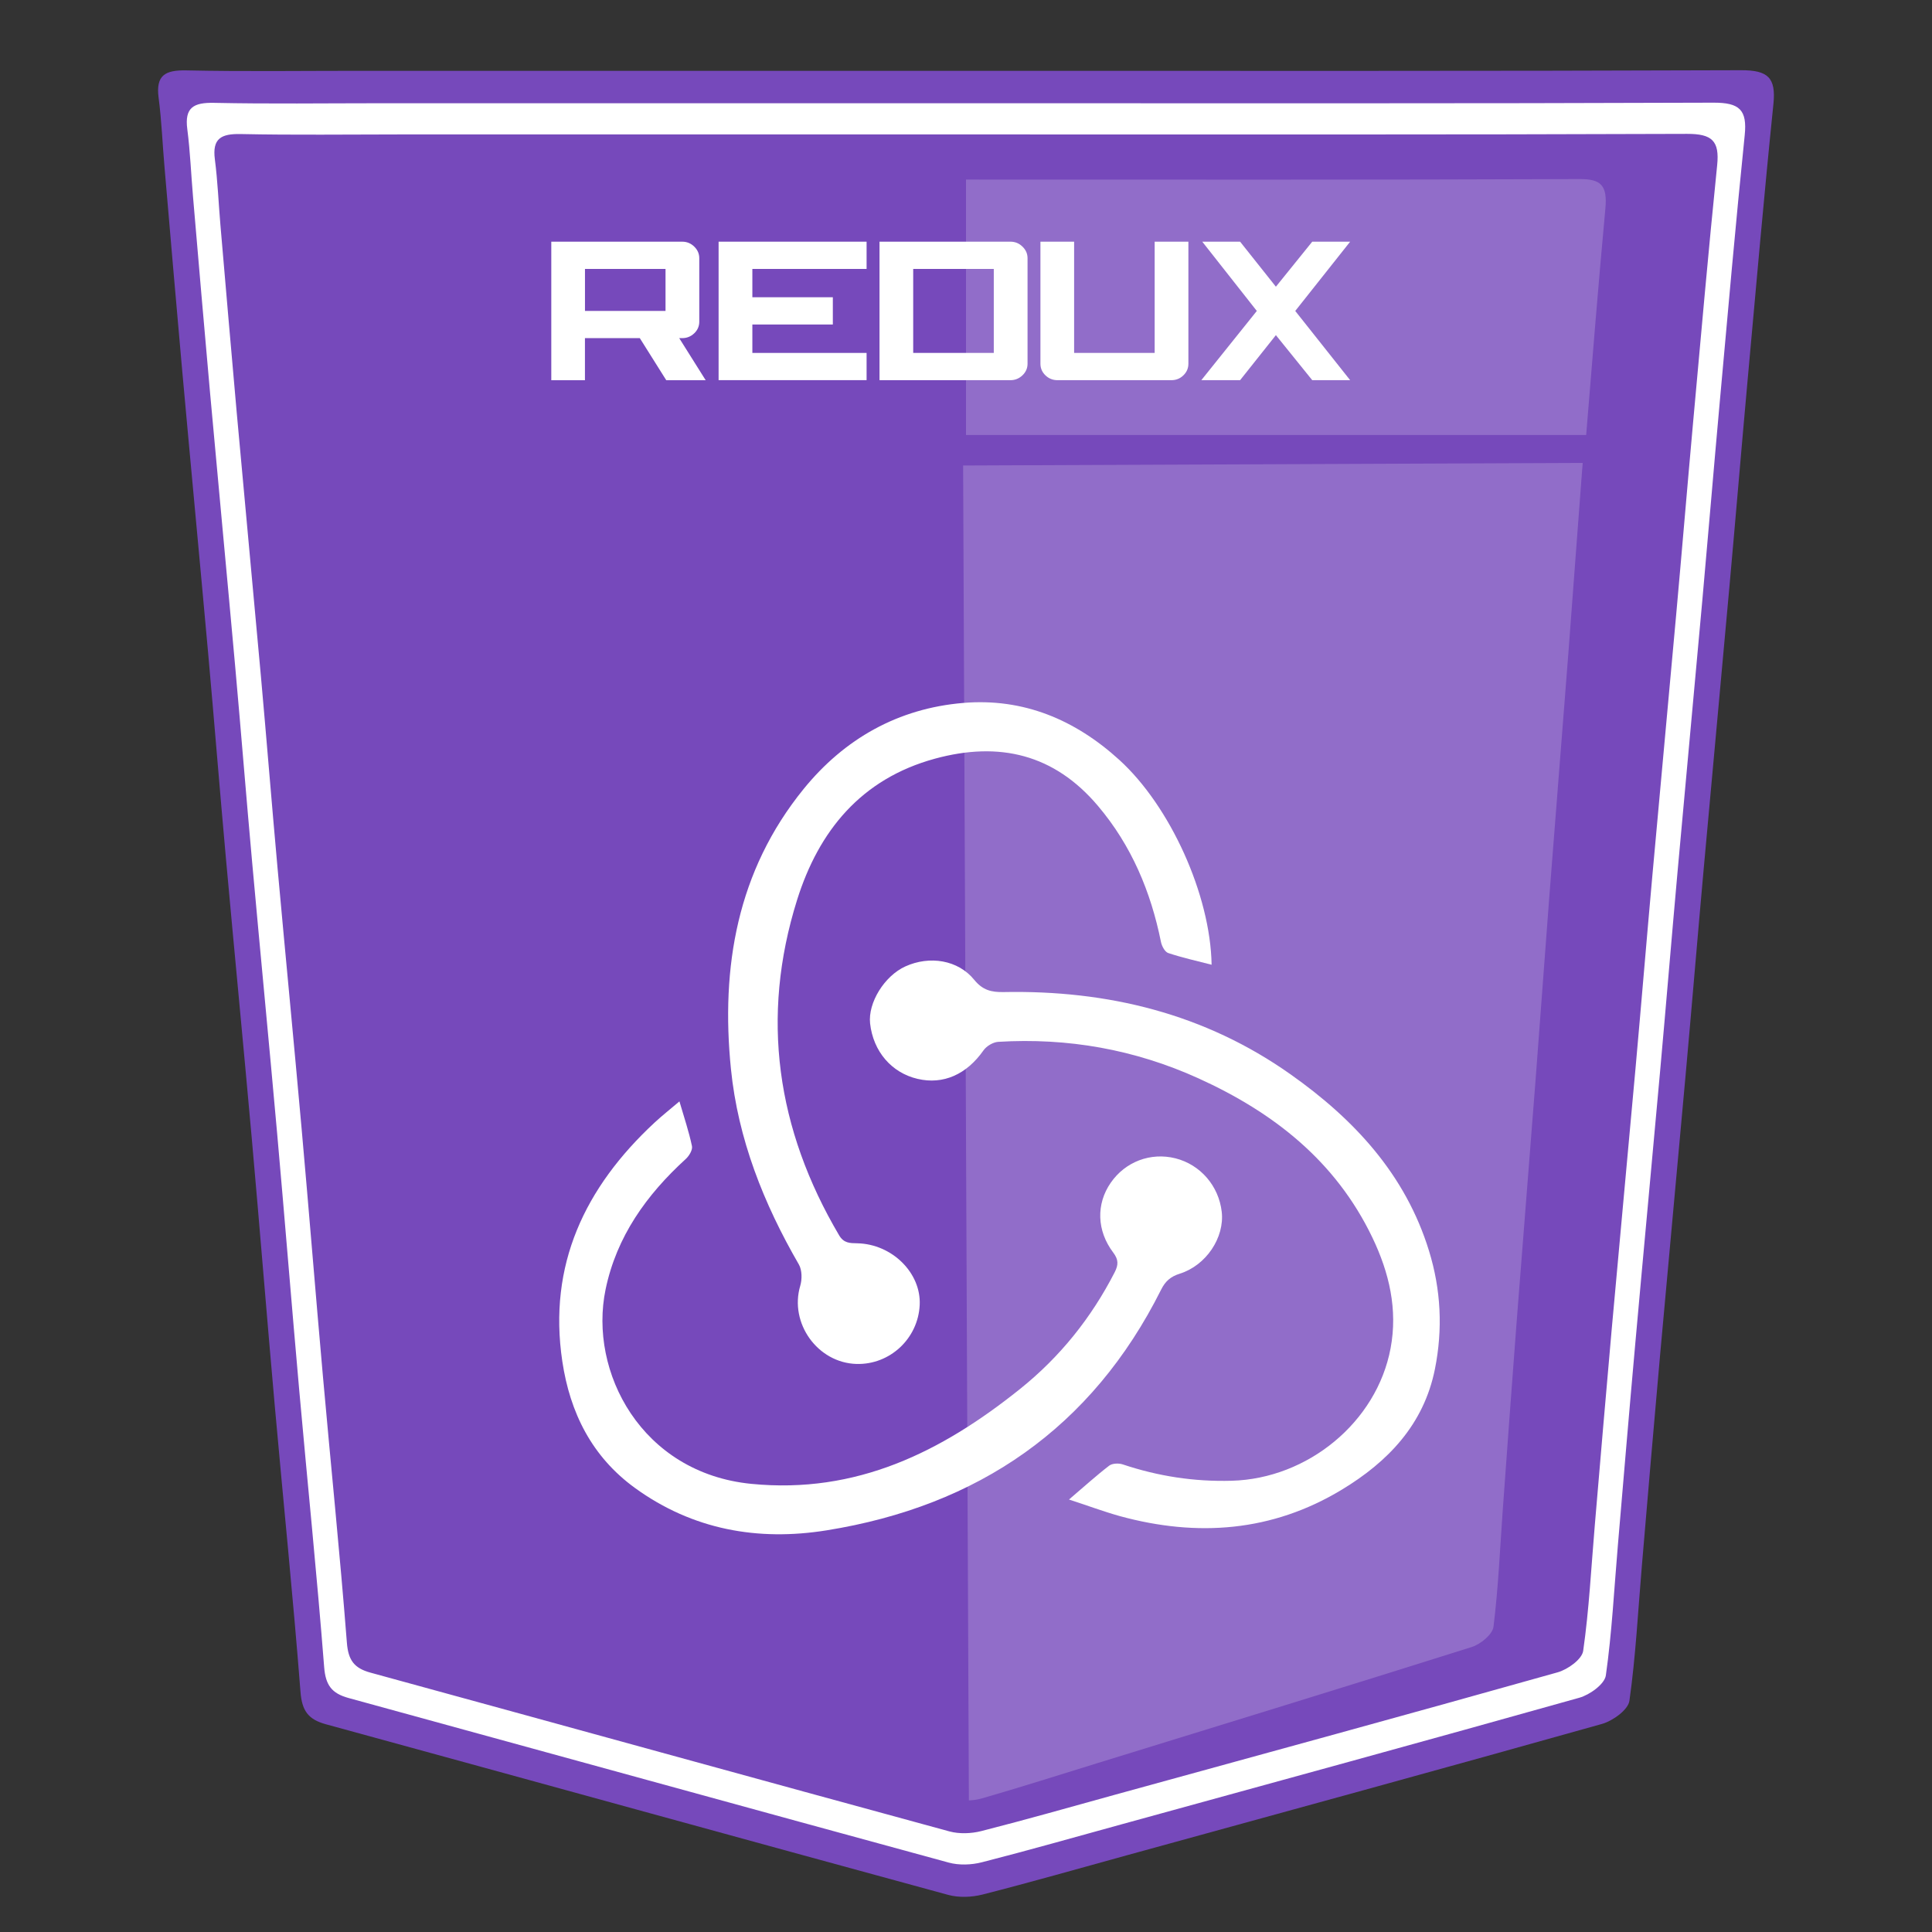 <?xml version="1.0" encoding="utf-8"?>
<!-- Generator: Adobe Illustrator 16.0.3, SVG Export Plug-In . SVG Version: 6.00 Build 0)  -->
<!DOCTYPE svg PUBLIC "-//W3C//DTD SVG 1.1//EN" "http://www.w3.org/Graphics/SVG/1.1/DTD/svg11.dtd">
<svg version="1.1" id="Layer_1" xmlns="http://www.w3.org/2000/svg" xmlns:xlink="http://www.w3.org/1999/xlink" x="0px" y="0px"
	 width="55px" height="55px" viewBox="0 0 55 55" enable-background="new 0 0 55 55" xml:space="preserve">
<rect x="0" y="0" width="55" height="55" fill="#333333" stroke="none"/>
<g>
	<g>
		<path fill-rule="evenodd" clip-rule="evenodd" fill="#7649BB" d="M27.551,2.016c7.337,0,14.676,0.011,22.014-0.017
			c0.763-0.002,0.997,0.211,0.921,0.958c-0.27,2.633-0.5,5.27-0.739,7.906c-0.176,1.946-0.338,3.894-0.514,5.84
			c-0.239,2.662-0.488,5.322-0.728,7.984c-0.178,1.972-0.341,3.944-0.519,5.916c-0.239,2.662-0.489,5.323-0.728,7.985
			c-0.179,1.997-0.348,3.996-0.518,5.994c-0.109,1.28-0.174,2.567-0.354,3.837c-0.037,0.257-0.474,0.571-0.782,0.658
			c-4.502,1.266-9.013,2.498-13.521,3.738c-1.37,0.377-2.737,0.768-4.114,1.119c-0.309,0.078-0.673,0.092-0.978,0.009
			c-5.909-1.61-11.811-3.242-17.717-4.858c-0.495-0.136-0.677-0.378-0.719-0.914c-0.212-2.716-0.49-5.426-0.732-8.14
			c-0.226-2.534-0.428-5.071-0.654-7.606c-0.238-2.662-0.496-5.322-0.737-7.984c-0.176-1.946-0.331-3.893-0.506-5.839
			c-0.242-2.688-0.498-5.374-0.74-8.061c-0.173-1.92-0.336-3.842-0.501-5.763C4.626,4.112,4.602,3.442,4.515,2.781
			C4.431,2.138,4.706,1.992,5.304,2.004c1.633,0.035,3.267,0.012,4.9,0.012C15.987,2.016,21.769,2.016,27.551,2.016z"/>
		<path opacity="0.2" fill-rule="evenodd" clip-rule="evenodd" fill="#FFFFFF" d="M45.155,12.383
			c0.176-2.15,0.348-4.301,0.547-6.448c0.061-0.654-0.125-0.84-0.729-0.837c-5.811,0.024-11.621,0.014-17.432,0.014
			c-0.013,0-0.027,0-0.041,0v7.271H45.155z"/>
		<path opacity="0.2" fill-rule="evenodd" clip-rule="evenodd" fill="#FFFFFF" d="M27.418,13.252l0.164,38.002
			c0.127-0.005,0.255-0.024,0.372-0.058c1.089-0.313,2.17-0.659,3.254-0.993c3.565-1.101,7.133-2.194,10.692-3.317
			c0.244-0.077,0.589-0.354,0.617-0.579c0.138-1.111,0.185-2.237,0.266-3.357c0.128-1.75,0.253-3.499,0.387-5.248
			c0.18-2.33,0.367-4.659,0.547-6.99c0.133-1.726,0.255-3.452,0.388-5.178c0.18-2.33,0.367-4.659,0.547-6.989
			c0.131-1.704,0.252-3.409,0.384-5.112c0.007-0.085,0.014-0.17,0.021-0.255L27.418,13.252z"/>
		<path fill-rule="evenodd" clip-rule="evenodd" fill="#FFFFFF" d="M48.781,2.923C41.704,2.95,34.627,2.939,27.55,2.939
			c-5.577,0-11.154,0-16.731,0c-1.575,0-3.151,0.022-4.726-0.011C5.516,2.916,5.25,3.057,5.332,3.677
			c0.083,0.638,0.107,1.284,0.163,1.926c0.159,1.853,0.316,3.706,0.483,5.558c0.234,2.592,0.481,5.183,0.714,7.775
			c0.169,1.876,0.318,3.755,0.488,5.632c0.232,2.568,0.481,5.133,0.71,7.701c0.218,2.444,0.413,4.892,0.631,7.337
			c0.233,2.616,0.502,5.23,0.707,7.851c0.04,0.517,0.216,0.75,0.693,0.881c5.697,1.56,11.389,3.133,17.087,4.686
			c0.294,0.08,0.646,0.067,0.943-0.009c1.328-0.339,2.646-0.715,3.968-1.078c4.35-1.197,8.699-2.385,13.041-3.606
			c0.298-0.084,0.719-0.387,0.755-0.635c0.174-1.225,0.236-2.466,0.342-3.7c0.164-1.928,0.326-3.855,0.499-5.782
			c0.229-2.566,0.472-5.133,0.702-7.701c0.171-1.901,0.328-3.803,0.499-5.705c0.231-2.567,0.472-5.134,0.703-7.701
			c0.169-1.877,0.325-3.756,0.495-5.633c0.23-2.542,0.453-5.085,0.713-7.625C49.743,3.126,49.518,2.921,48.781,2.923z M48.884,4.703
			c-0.25,2.449-0.465,4.903-0.688,7.355c-0.164,1.811-0.314,3.622-0.478,5.433c-0.223,2.476-0.455,4.951-0.678,7.428
			c-0.165,1.834-0.316,3.669-0.481,5.503c-0.223,2.477-0.456,4.952-0.678,7.429c-0.166,1.858-0.323,3.718-0.481,5.576
			c-0.102,1.191-0.161,2.388-0.33,3.569c-0.033,0.239-0.439,0.531-0.728,0.612c-4.188,1.179-8.384,2.324-12.578,3.478
			c-1.275,0.352-2.547,0.715-3.828,1.041c-0.287,0.073-0.626,0.086-0.91,0.009c-5.497-1.498-10.987-3.016-16.482-4.52
			c-0.46-0.126-0.63-0.352-0.669-0.851c-0.197-2.526-0.457-5.048-0.681-7.571c-0.21-2.358-0.398-4.719-0.609-7.077
			c-0.221-2.477-0.462-4.951-0.686-7.428c-0.164-1.81-0.308-3.622-0.471-5.432c-0.225-2.5-0.463-5-0.688-7.5
			C6.58,9.971,6.428,8.184,6.274,6.397c-0.053-0.62-0.077-1.243-0.157-1.859C6.039,3.941,6.295,3.805,6.852,3.816
			c1.519,0.032,3.039,0.011,4.559,0.011c5.379,0,10.759,0,16.137,0c6.827,0,13.654,0.01,20.48-0.016
			C48.737,3.81,48.955,4.008,48.884,4.703z"/>
		<g>
			<path fill="#FFFFFF" d="M19.42,6.88c0.132,0,0.246,0.046,0.342,0.139c0.096,0.093,0.145,0.203,0.145,0.33v1.809
				c0,0.13-0.049,0.241-0.145,0.332c-0.097,0.091-0.21,0.136-0.342,0.136h-0.084l0.753,1.198h-1.122l-0.753-1.198h-1.562v1.198
				h-0.958V6.88H19.42z M18.946,8.852V7.656h-2.293v1.196H18.946z"/>
			<path fill="#FFFFFF" d="M23.709,9.238h-2.291v0.809h3.252v0.775h-4.213V6.88h4.213v0.776h-3.252v0.806h2.291V9.238z"/>
			<path fill="#FFFFFF" d="M29.106,7.019c0.097,0.093,0.146,0.203,0.146,0.33v3.006c0,0.129-0.049,0.239-0.146,0.331
				c-0.096,0.091-0.21,0.137-0.342,0.137h-3.726V6.88h3.726C28.896,6.88,29.011,6.926,29.106,7.019z M25.997,7.656v2.391h2.294
				V7.656H25.997z"/>
			<path fill="#FFFFFF" d="M32.872,6.88h0.959v3.475c0,0.129-0.048,0.239-0.143,0.331s-0.209,0.137-0.342,0.137h-3.242
				c-0.133,0-0.247-0.046-0.342-0.137s-0.143-0.202-0.143-0.331V6.88h0.959v3.167h2.293V6.88z"/>
			<path fill="#FFFFFF" d="M34.226,6.88h1.077l1.019,1.282l1.035-1.282h1.079l-1.563,1.972l1.563,1.971h-1.079l-1.035-1.282
				l-1.019,1.282h-1.104l1.58-1.971L34.226,6.88z"/>
		</g>
	</g>
	<g>
		<path fill-rule="evenodd" clip-rule="evenodd" fill="#FFFFFF" d="M34.492,27.464c-0.417-0.108-0.833-0.199-1.234-0.333
			c-0.097-0.032-0.184-0.198-0.208-0.317c-0.289-1.432-0.839-2.743-1.792-3.87c-1.245-1.473-2.806-1.845-4.639-1.347
			c-2.11,0.575-3.312,2.063-3.927,4.02c-1.049,3.34-0.583,6.534,1.195,9.548c0.134,0.228,0.306,0.225,0.521,0.229
			c0.991,0.023,1.817,0.847,1.774,1.754c-0.045,0.958-0.847,1.707-1.799,1.681c-1.112-0.032-1.916-1.165-1.602-2.225
			c0.055-0.186,0.053-0.447-0.039-0.607c-1.004-1.735-1.733-3.572-1.934-5.568c-0.291-2.896,0.174-5.635,2.07-7.969
			c1.162-1.43,2.691-2.294,4.544-2.449c1.711-0.144,3.184,0.476,4.445,1.624C33.309,22.947,34.458,25.468,34.492,27.464z"/>
		<path fill-rule="evenodd" clip-rule="evenodd" fill="#FFFFFF" d="M30.432,42.688c0.433-0.368,0.777-0.682,1.146-0.965
			c0.088-0.066,0.27-0.073,0.383-0.035c1.009,0.338,2.037,0.496,3.104,0.466c2.162-0.06,4.127-1.665,4.522-3.771
			c0.207-1.103-0.037-2.151-0.521-3.158c-1.043-2.172-2.81-3.557-4.953-4.529c-1.81-0.82-3.714-1.158-5.696-1.037
			c-0.146,0.009-0.334,0.121-0.419,0.243c-0.48,0.684-1.143,0.983-1.877,0.811c-0.741-0.173-1.262-0.781-1.351-1.576
			c-0.065-0.59,0.408-1.356,1.006-1.626c0.687-0.311,1.496-0.187,1.958,0.382c0.241,0.296,0.488,0.355,0.833,0.349
			c2.967-0.058,5.733,0.616,8.175,2.344c1.808,1.277,3.269,2.848,3.938,5.02c0.342,1.109,0.397,2.232,0.169,3.37
			c-0.317,1.579-1.339,2.64-2.654,3.434c-1.979,1.196-4.111,1.354-6.317,0.75C31.417,43.031,30.969,42.863,30.432,42.688z"/>
		<path fill-rule="evenodd" clip-rule="evenodd" fill="#FFFFFF" d="M19.342,31.354c0.135,0.462,0.271,0.863,0.357,1.274
			c0.022,0.107-0.081,0.279-0.177,0.366c-1.119,1.021-1.969,2.207-2.282,3.711c-0.488,2.348,1.021,5.228,4.147,5.537
			c2.996,0.296,5.417-0.912,7.645-2.696c1.141-0.913,2.036-2.03,2.702-3.33c0.109-0.214,0.107-0.359-0.041-0.556
			c-0.474-0.625-0.49-1.387-0.073-1.989c0.416-0.602,1.137-0.873,1.843-0.696c0.71,0.18,1.232,0.784,1.317,1.522
			c0.084,0.732-0.442,1.527-1.197,1.763c-0.256,0.08-0.408,0.212-0.528,0.453c-1.971,3.937-5.21,6.161-9.526,6.853
			c-1.949,0.313-3.809-0.016-5.449-1.204c-1.234-0.894-1.854-2.151-2.072-3.607c-0.411-2.746,0.643-4.954,2.625-6.796
			C18.849,31.759,19.081,31.576,19.342,31.354z"/>
	</g>
</g>
</svg>
